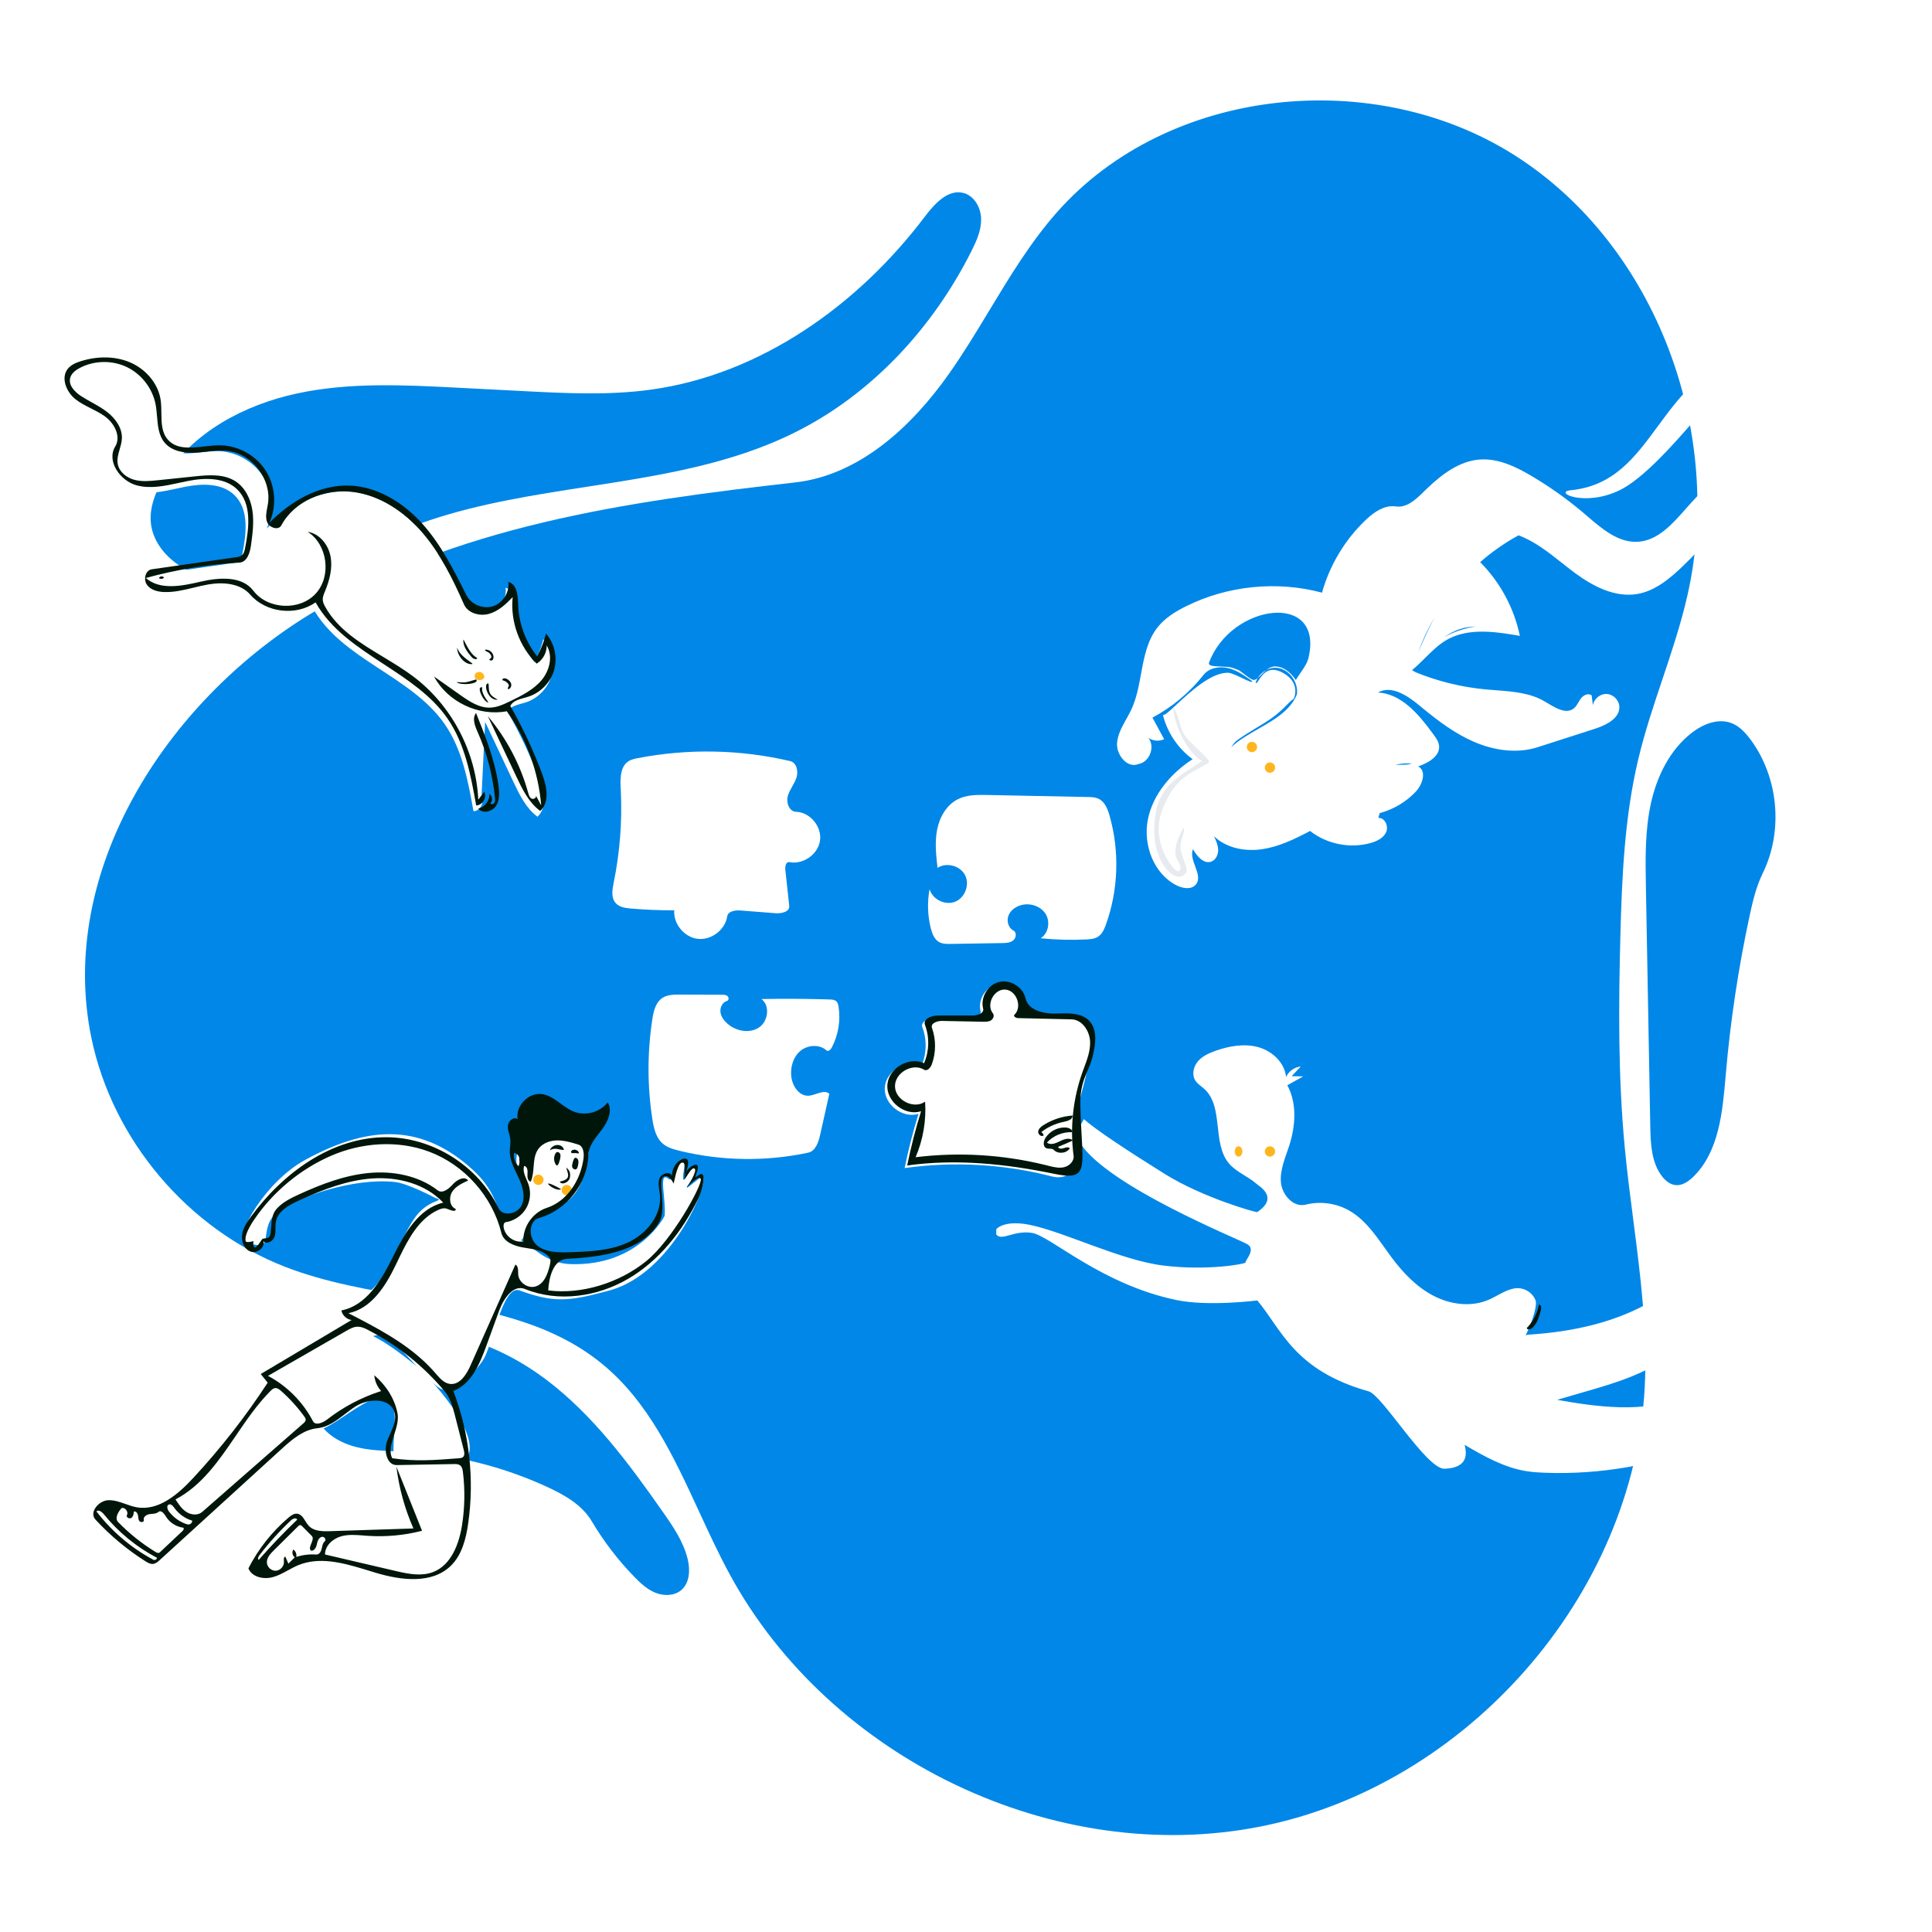 <svg width="100" height="100" viewBox="0 0 100 100" fill="none" xmlns="http://www.w3.org/2000/svg">
<rect width="100" height="100" fill="white"/>
<path d="M85.132 71.772C84.576 82.608 75.894 92.427 65.253 94.539C54.611 96.651 42.964 91.033 37.779 81.503C37.206 80.451 36.697 79.348 36.187 78.245C34.872 75.398 33.557 72.551 31.165 70.593C28.435 68.356 24.924 67.758 21.377 67.154C19.125 66.77 16.858 66.384 14.768 65.575C9.73 63.623 5.819 59 4.728 53.709C2.961 45.134 8.558 36.379 16.022 31.803C23.486 27.227 32.455 25.953 41.155 24.971C44.483 24.595 47.186 22.087 49.117 19.351C49.864 18.291 50.537 17.178 51.209 16.066C52.273 14.305 53.335 12.546 54.692 11.005C60.437 4.484 71.136 3.383 78.453 8.073C85.771 12.762 89.274 22.405 87.328 30.876C86.992 32.335 86.517 33.755 86.041 35.176L86.041 35.176C85.585 36.536 85.13 37.896 84.798 39.29C84.088 42.27 83.952 45.353 83.871 48.414C83.775 52.065 83.752 55.725 84.094 59.361C84.213 60.626 84.376 61.889 84.539 63.151C84.909 66.021 85.279 68.89 85.132 71.772Z" fill="#0087E8"/>
<path d="M41.143 22.383C45.122 20.403 48.289 16.966 50.283 12.994C50.545 12.473 50.792 11.92 50.783 11.337C50.774 10.755 50.435 10.137 49.871 9.989C49.064 9.777 48.369 10.552 47.865 11.218C44.405 15.794 39.369 19.386 33.686 20.169C31.504 20.47 29.288 20.357 27.088 20.243L23.651 20.066C20.883 19.923 18.076 19.783 15.367 20.367C12.657 20.951 10.01 22.356 8.522 24.694C8.048 25.439 7.693 26.316 7.824 27.188C7.959 28.082 8.594 28.841 9.36 29.322C10.125 29.803 11.014 30.044 11.896 30.245C12.541 30.392 13.2 30.523 13.861 30.477C14.94 30.401 15.92 29.864 16.873 29.341C16.936 29.307 17 29.272 17.063 29.237C18.729 28.328 20.456 27.521 22.256 26.922C24.882 26.047 27.643 25.619 30.397 25.192C34.107 24.617 37.805 24.044 41.143 22.383Z" fill="#0087E8"/>
<path d="M20.45 75.118L20.453 75.119C20.615 75.125 20.777 75.132 20.939 75.14C23.495 75.273 26.026 75.9 28.349 76.976C29.235 77.386 30.132 77.9 30.629 78.74C31.245 79.779 31.984 80.745 32.826 81.611C33.152 81.947 33.506 82.276 33.942 82.447C34.378 82.619 34.916 82.603 35.27 82.296C35.7 81.923 35.728 81.26 35.596 80.706C35.378 79.799 34.837 79.008 34.301 78.245C32.543 75.738 30.692 73.233 28.246 71.392C25.799 69.552 22.642 68.438 19.648 69.074C18.614 69.293 17.589 69.741 16.903 70.545C16.218 71.35 15.947 72.561 16.441 73.495C16.832 74.237 17.626 74.693 18.439 74.898C19.095 75.064 19.773 75.091 20.45 75.118H20.45Z" fill="#0087E8"/>
<path d="M89.611 37.424C88.928 37.166 88.154 37.477 87.575 37.923C86.433 38.804 85.757 40.182 85.449 41.592C85.141 43.002 85.166 44.46 85.192 45.902L85.418 58.297C85.435 59.203 85.475 60.179 86.032 60.893C86.206 61.116 86.445 61.313 86.727 61.341C87.069 61.376 87.385 61.16 87.632 60.922C88.981 59.615 89.158 57.556 89.32 55.68L89.326 55.612C89.563 52.858 89.974 50.119 90.556 47.417C90.719 46.657 90.899 45.892 91.241 45.194C92.313 43.005 92.057 40.227 90.602 38.272C90.339 37.919 90.024 37.58 89.611 37.424Z" fill="#0087E8"/>
<path d="M65.127 54.2C65.849 54.399 66.495 55 66.566 55.744C66.702 55.448 67.003 55.234 67.328 55.202L66.856 55.702L67.453 55.714L66.632 56.173C67.141 57.114 67.058 58.274 66.732 59.293C66.532 59.916 66.244 60.541 66.3 61.193C66.356 61.835 66.925 62.49 67.548 62.359L67.579 62.352C68.328 62.163 69.147 62.272 69.82 62.651C70.787 63.196 71.373 64.207 72.037 65.095C72.623 65.879 73.317 66.609 74.185 67.063C75.052 67.517 76.116 67.667 77.02 67.29C77.468 67.103 77.87 66.793 78.345 66.695C78.821 66.596 79.308 66.86 79.483 67.311C79.561 67.511 79.394 68.25 78.971 69.113C79.04 69.093 79.112 69.08 79.187 69.076C81.413 68.931 83.659 68.447 85.574 67.305C86.183 66.941 86.752 66.516 87.316 66.087L87.645 65.836L87.845 65.682C89.084 64.723 90.307 63.653 90.816 62.193L90.843 62.114L90.899 61.942C91.008 61.615 91.146 61.278 91.462 61.176C91.898 61.036 92.295 61.458 92.561 61.832L94.472 64.527C94.521 64.596 94.572 64.668 94.59 64.751C94.673 65.117 94.126 65.302 93.774 65.172C93.134 64.936 92.619 64.231 91.947 64.352C91.475 64.437 91.193 64.894 90.959 65.325L90.9 65.435C89.486 68.084 87.105 70.202 84.311 71.301C83.59 71.584 82.846 71.8 82.103 72.017L80.601 72.454L80.866 72.501C83.106 72.894 85.496 73.134 87.53 72.141C88.885 71.48 89.928 70.343 90.912 69.193L91.269 68.773L91.417 68.598C92.02 67.873 92.595 67.097 92.771 66.179C92.839 65.826 93.284 65.658 93.63 65.754C93.976 65.849 94.24 66.123 94.485 66.385L96.343 68.375C96.49 68.531 96.644 68.704 96.665 68.918C96.686 69.131 96.495 69.372 96.289 69.313L94.274 68.727C94.085 68.672 93.876 68.619 93.698 68.703C93.561 68.767 93.473 68.9 93.395 69.03L91.229 72.688C90.619 73.719 89.488 74.316 88.377 74.763C85.714 75.834 82.823 76.337 79.954 76.229C79.642 76.218 79.33 76.199 79.022 76.15C77.865 75.968 76.82 75.379 75.807 74.784C75.985 75.433 75.827 75.981 74.773 76.022C73.839 76.059 71.553 72.215 70.841 72.016C66.96 70.927 66.323 68.779 65.076 67.311C65.076 67.311 62.556 67.637 60.892 67.29C56.992 66.477 54.371 63.976 53.426 63.817C52.481 63.657 51.858 64.263 51.566 63.896L51.566 63.629C51.611 63.556 52.063 63.134 53.351 63.408C55.15 63.791 58.025 65.236 60.221 65.505C62.526 65.789 64.478 65.414 64.468 65.351C64.446 65.222 65.025 64.677 64.562 64.402C64.099 64.126 57.379 61.429 55.918 59.181L55.901 59.153C55.649 58.736 55.459 57.7 55.964 58.175L56.105 57.924C56.65 58.437 58.436 59.61 60.292 60.766C62.254 61.989 65.025 62.772 65.076 62.737C66.205 61.974 65.203 61.421 65.016 61.258C64.579 60.878 63.998 60.671 63.621 60.231C62.717 59.176 63.363 57.287 62.329 56.358C62.173 56.217 61.983 56.107 61.87 55.929C61.676 55.626 61.771 55.203 62.006 54.93C62.242 54.657 62.585 54.505 62.925 54.386C63.632 54.139 64.406 54.002 65.127 54.2Z" fill="white"/>
<circle cx="65.733" cy="59.599" r="0.267" fill="#FFB61D"/>
<ellipse cx="64.108" cy="59.599" rx="0.198" ry="0.267" fill="#FFB61D"/>
<path d="M54.444 60.892C51.965 60.251 49.359 60.103 46.823 60.459C47.015 59.511 47.255 58.573 47.542 57.65C46.717 57.916 45.743 57.16 45.796 56.294C45.85 55.429 46.909 54.798 47.695 55.164C47.965 54.541 47.983 53.812 47.742 53.177C47.627 52.872 48.087 52.697 48.412 52.697L50.213 52.696C50.464 52.696 50.815 52.579 50.753 52.335C50.605 51.757 51.002 51.097 51.582 50.957C52.152 50.82 52.793 51.21 52.94 51.775L52.948 51.807C53.084 52.414 53.853 52.607 54.476 52.595L54.785 52.587C55.324 52.576 55.884 52.594 56.244 52.97C56.675 53.42 56.579 54.137 56.437 54.748L56.427 54.789C56.226 55.637 56.012 56.482 55.784 57.324C56.226 60.883 55.131 61.069 54.444 60.892Z" fill="white"/>
<path d="M33.765 57.919C33.502 56.209 33.502 54.458 33.766 52.747L33.779 52.664C33.845 52.276 33.959 51.867 34.284 51.653C34.527 51.493 34.833 51.481 35.126 51.48L37.365 51.487C37.467 51.487 37.579 51.491 37.655 51.558C37.732 51.625 37.73 51.779 37.632 51.807C37.397 51.872 37.262 52.142 37.291 52.384C37.319 52.626 37.477 52.835 37.661 52.993C38.101 53.372 38.785 53.506 39.273 53.191C39.76 52.875 39.874 52.063 39.413 51.711C40.459 51.69 41.505 51.693 42.551 51.721L42.943 51.732C43.07 51.736 43.21 51.746 43.299 51.837C43.365 51.905 43.387 52.005 43.402 52.099C43.518 52.822 43.391 53.583 43.047 54.231C42.992 54.334 42.865 54.447 42.779 54.369C42.411 54.035 41.794 54.081 41.417 54.405C41.041 54.729 40.896 55.267 40.962 55.758C41.026 56.232 41.371 56.738 41.849 56.714C42.224 56.695 42.642 56.366 42.926 56.613L42.448 58.751C42.363 59.13 42.21 59.581 41.83 59.662C39.633 60.132 37.33 60.096 35.149 59.559L35.043 59.532C34.779 59.463 34.515 59.373 34.308 59.197C33.949 58.889 33.837 58.387 33.765 57.919Z" fill="white"/>
<path d="M50.998 41.146L56.306 41.253V41.253L56.393 41.255C56.552 41.26 56.713 41.274 56.856 41.341C57.181 41.492 57.33 41.866 57.428 42.21C57.955 44.047 57.89 46.049 57.245 47.849L57.218 47.922C57.134 48.144 57.024 48.364 56.826 48.489C56.663 48.592 56.464 48.613 56.271 48.623L56.23 48.625C55.44 48.663 54.648 48.643 53.862 48.565C54.271 48.313 54.375 47.699 54.115 47.295C53.855 46.89 53.305 46.721 52.843 46.852C52.56 46.933 52.298 47.125 52.196 47.4C52.094 47.675 52.192 48.028 52.453 48.162C52.633 48.255 52.602 48.547 52.444 48.674C52.287 48.802 52.067 48.811 51.864 48.814L49.201 48.857C49.001 48.861 48.791 48.861 48.615 48.765C48.366 48.629 48.251 48.337 48.181 48.061C48.011 47.398 47.989 46.697 48.114 46.024C48.266 46.555 48.921 46.878 49.435 46.674C49.949 46.471 50.205 45.786 49.95 45.295C49.696 44.804 48.989 44.618 48.526 44.921L48.507 44.749C48.441 44.148 48.389 43.538 48.505 42.946C48.631 42.297 48.992 41.66 49.583 41.365C50.015 41.15 50.513 41.138 50.998 41.146V41.146Z" fill="white"/>
<path d="M34.899 47.118C34.151 47.121 33.404 47.09 32.659 47.026L32.587 47.02C32.32 46.993 32.04 46.94 31.866 46.741C31.63 46.474 31.687 46.07 31.758 45.717L31.765 45.682C32.082 44.132 32.206 42.544 32.135 40.964L32.121 40.692C32.102 40.202 32.133 39.647 32.54 39.395C32.664 39.318 32.807 39.283 32.95 39.254L32.998 39.244C35.603 38.737 38.315 38.788 40.899 39.394C41.239 39.474 41.334 39.935 41.221 40.266C41.108 40.596 40.866 40.874 40.775 41.212C40.685 41.549 40.851 42.006 41.2 42.017C41.927 42.04 42.543 42.778 42.445 43.499C42.348 44.22 41.569 44.766 40.856 44.623C40.688 44.59 40.629 44.837 40.648 45.007L40.851 46.888V46.888C40.884 47.195 40.449 47.292 40.141 47.268L38.344 47.128V47.128C38.062 47.106 37.684 47.155 37.64 47.434C37.532 48.131 36.818 48.675 36.117 48.594C35.417 48.513 34.846 47.821 34.899 47.118Z" fill="white"/>
<path fill-rule="evenodd" clip-rule="evenodd" d="M30.064 58.698C30.263 58.746 30.548 58.832 30.532 59.021C30.213 62.82 28.84 62.121 27.616 63.21C27.292 63.498 27.099 64.178 26.96 64.194C27.475 64.432 28.223 65.387 29.51 65.43C33.096 65.552 34.401 62.935 34.401 62.935C34.485 62.097 34.06 60.586 34.591 61.009C34.957 61.301 34.885 59.878 35.386 60.02C35.536 60.062 35.273 61.008 35.386 61.065C35.448 61.096 35.539 60.838 35.7 60.633C35.833 60.462 36.039 60.335 36.082 60.373C36.111 60.398 36.083 60.643 35.963 60.849C35.794 61.14 35.511 61.42 35.551 61.467C35.594 61.518 36.34 60.824 36.385 60.885C36.687 61.287 34.776 65.918 31.553 66.792L31.298 66.861C29.419 67.36 28.63 67.428 26.889 66.792C26.063 66.49 25.55 69.307 25.091 70.244C24.801 70.836 23.394 72.286 22.751 71.848C21.904 71.269 21.212 70.192 20.491 69.647L20.444 69.613C19.953 69.26 18.841 68.725 17.108 68.008L17.186 67.972C17.548 67.808 18.479 67.406 19.194 66.792C20.209 65.92 20.759 64.047 21.468 63.036C22.167 62.039 23.105 62.186 22.539 62.009C22.539 62.009 21.104 61.249 20.444 61.18C18.242 60.947 15.37 61.988 14.451 62.659C13.191 63.58 14.443 64.934 12.702 64.27C12.121 64.049 13.677 61.182 15.823 60.02C18.806 58.404 21.626 57.96 24.454 60.532C25.605 61.578 25.719 62.51 26.027 63.221L25.964 63.046C29.375 62.822 24.264 59.406 28.531 58.552C28.979 58.462 29.45 58.555 29.899 58.659L30.064 58.698Z" fill="white"/>
<ellipse cx="27.867" cy="61.067" rx="0.267" ry="0.267" fill="#FFB61D"/>
<circle cx="29.333" cy="61.599" r="0.267" fill="#FFB61D"/>
<path fill-rule="evenodd" clip-rule="evenodd" d="M13.852 71.408C16.743 73.41 13.045 70.645 16.203 73.94C16.841 74.605 20.07 70.805 20.403 73.057C20.524 73.879 20.259 74.734 20.421 75.548C20.572 76.308 23.877 75.852 24.132 75.519C25.058 74.314 22.177 71.219 21.574 70.725C18.203 67.964 17.091 68.155 13.942 71.012L13.852 71.408Z" fill="white"/>
<path fill-rule="evenodd" clip-rule="evenodd" d="M89.045 21.38C89.612 21.448 90.139 21.511 90.139 20.85C90.139 20.693 88.231 19.312 87.665 19.844C86.938 20.528 86.361 21.312 85.802 22.072C84.627 23.667 83.533 25.153 81.302 25.375L81.275 25.377C80.41 25.482 82.022 26.25 83.831 25.375C85.075 24.773 86.731 22.869 87.517 21.965C87.723 21.729 87.869 21.561 87.933 21.502L87.949 21.488C88.217 21.281 88.641 21.332 89.045 21.38ZM91.737 23.169L93.624 24.667C93.992 24.959 93.561 25.588 93.093 25.619C92.821 25.636 92.56 25.552 92.298 25.468C92.109 25.407 91.918 25.346 91.722 25.323C90.614 25.192 89.768 26.236 89.081 27.116C88.452 27.919 87.764 28.676 87.024 29.378L86.924 29.472L86.819 29.568C86.224 30.11 85.556 30.6 84.77 30.741C83.613 30.949 82.464 30.357 81.519 29.658C81.289 29.488 81.062 29.308 80.836 29.13C80.134 28.575 79.431 28.019 78.599 27.708C77.877 28.102 77.203 28.577 76.586 29.119L76.614 29.098C77.648 30.135 78.372 31.479 78.668 32.914L78.47 32.879L78.34 32.857C77.117 32.652 75.807 32.53 74.774 33.185C74.41 33.415 74.085 33.737 73.764 34.056L73.764 34.056L73.764 34.056C73.54 34.278 73.319 34.497 73.086 34.684C73.145 34.718 73.206 34.755 73.267 34.793C74.411 35.261 75.623 35.56 76.853 35.679C77.041 35.697 77.231 35.712 77.421 35.726C78.303 35.793 79.197 35.861 79.95 36.304L80.215 36.462C80.639 36.713 81.111 36.952 81.467 36.661C81.569 36.577 81.636 36.463 81.703 36.348L81.703 36.348L81.703 36.347L81.703 36.347L81.703 36.347L81.703 36.347C81.744 36.277 81.785 36.207 81.834 36.144C81.964 35.975 82.222 35.857 82.383 35.995L82.449 36.509C82.496 36.178 82.815 35.91 83.149 35.919C83.483 35.928 83.786 36.214 83.815 36.547C83.868 37.151 83.183 37.512 82.602 37.705L79.59 38.675C78.514 39.022 77.321 38.842 76.284 38.393C75.318 37.974 74.466 37.337 73.651 36.667L73.471 36.518C72.856 36.007 72.025 35.451 71.327 35.842C72.539 35.916 73.424 36.961 74.147 37.949L74.216 38.044C74.333 38.206 74.454 38.375 74.483 38.573C74.564 39.125 73.936 39.491 73.406 39.667C73.853 39.906 73.632 40.6 73.286 40.97C72.782 41.508 72.124 41.896 71.412 42.087L71.348 42.312L71.343 42.328L71.342 42.333C71.342 42.334 71.342 42.335 71.342 42.335C71.677 42.312 71.884 42.763 71.748 43.07C71.611 43.377 71.274 43.54 70.95 43.632C69.884 43.933 68.68 43.695 67.809 43.011L67.64 43.1C66.904 43.481 66.142 43.835 65.324 43.955C64.443 44.084 63.473 43.903 62.836 43.281L62.878 43.372C62.968 43.572 63.049 43.779 63.052 43.996C63.055 44.247 62.925 44.519 62.688 44.599C62.295 44.732 61.952 44.312 61.748 43.952C61.637 44.229 61.752 44.542 61.864 44.846C61.991 45.193 62.115 45.529 61.893 45.788C61.662 46.059 61.224 45.989 60.906 45.83C59.714 45.233 59.155 43.728 59.413 42.421C59.671 41.114 60.611 40.019 61.73 39.295C60.97 38.738 60.414 37.909 60.188 36.994C60.248 37.072 60.518 36.822 60.9 36.466C61.601 35.815 62.68 34.812 63.552 34.821C63.719 34.823 63.989 34.952 64.253 35.079C64.445 35.17 64.633 35.261 64.778 35.3C64.79 35.285 64.804 35.271 64.821 35.259L64.656 35.14C64.324 34.904 63.977 34.682 63.584 34.585C63.126 34.471 62.583 34.565 62.291 34.936C61.576 35.844 60.671 36.601 59.651 37.144L60.256 38.261C60.006 38.38 59.695 38.358 59.463 38.207L59.434 38.188L59.452 38.21C59.801 38.664 59.495 39.456 58.925 39.546C58.346 39.789 57.763 39.064 57.82 38.439C57.86 38.001 58.077 37.613 58.294 37.225C58.387 37.059 58.48 36.893 58.559 36.722C58.826 36.148 58.944 35.509 59.061 34.875C59.221 34.006 59.38 33.144 59.921 32.464C60.3 31.988 60.831 31.657 61.376 31.386C63.537 30.309 66.095 30.051 68.427 30.676C68.825 29.252 69.612 27.94 70.682 26.919L70.746 26.86C71.155 26.483 71.663 26.146 72.206 26.208L72.249 26.213C72.788 26.296 73.256 25.88 73.648 25.495L73.768 25.377L73.863 25.285C74.64 24.543 75.542 23.858 76.604 23.784C77.549 23.719 78.453 24.152 79.268 24.634C80.19 25.178 81.068 25.799 81.888 26.488L82.032 26.61L82.148 26.71C82.922 27.375 83.769 28.102 84.776 28.042C85.809 27.98 86.564 27.122 87.259 26.332C87.315 26.269 87.371 26.205 87.427 26.142C88.284 25.177 89.261 24.327 90.249 23.495L90.673 23.139C90.801 23.031 90.939 22.919 91.105 22.898C91.339 22.867 91.552 23.022 91.737 23.169ZM73.071 39.533C72.861 39.491 72.574 39.509 72.212 39.588C72.451 39.589 72.652 39.584 72.815 39.575C72.894 39.565 72.973 39.553 73.05 39.537L73.071 39.533ZM65.297 34.91C65.373 34.832 65.454 34.749 65.544 34.678C65.71 34.59 65.898 34.546 66.087 34.564C66.727 34.624 67.211 35.305 67.127 35.941C66.79 36.778 65.954 37.255 65.128 37.728C64.619 38.019 64.113 38.307 63.73 38.677C63.826 38.518 63.931 38.392 64.038 38.314C64.372 38.071 64.72 37.861 65.049 37.662C65.325 37.496 65.588 37.337 65.814 37.176C66.172 36.922 66.412 36.68 66.597 36.492C66.74 36.349 66.85 36.238 66.957 36.177C66.966 36.172 67.369 35.355 66.395 34.821C65.659 34.418 65.332 34.928 65.155 35.202C65.098 35.291 65.057 35.355 65.023 35.355C65.014 35.355 65.002 35.354 64.987 35.351C65.011 35.264 65.048 35.18 65.095 35.101C65.161 35.049 65.227 34.982 65.297 34.91L65.297 34.91L65.297 34.91ZM65.505 34.7C65.337 34.797 65.194 34.938 65.095 35.101L65.071 35.12C65.023 35.155 64.974 35.181 64.924 35.193C64.822 35.217 64.581 35.032 64.377 34.875C64.255 34.781 64.146 34.698 64.088 34.675C63.706 34.525 63.661 34.523 63.397 34.511L63.396 34.511H63.396C63.352 34.508 63.301 34.506 63.241 34.502L63.131 34.496C63.107 34.494 63.08 34.493 63.052 34.492C62.833 34.483 62.517 34.469 62.58 34.299C63.708 31.245 68.529 30.581 67.732 34.032C67.666 34.318 67.493 34.568 67.32 34.818C67.233 34.943 67.147 35.067 67.073 35.197C66.762 34.754 66.422 34.521 66.055 34.497C65.85 34.483 65.686 34.566 65.544 34.678L65.505 34.7ZM74.249 31.96L74.25 31.959C73.985 32.463 73.7 33.07 73.395 33.779C73.624 33.149 73.911 32.54 74.249 31.96ZM76.398 32.425L76.361 32.427C76.067 32.439 75.803 32.483 75.57 32.559C75.311 32.643 75.035 32.783 74.742 32.98C75.254 32.697 75.819 32.507 76.398 32.425Z" fill="white"/>
<path fill-rule="evenodd" clip-rule="evenodd" d="M61.357 45.217C61.126 45.487 60.791 45.4 60.484 45.101C59.842 44.474 59.584 43.266 59.842 41.959C60.1 40.651 61.105 40.113 62.225 39.39C61.723 39.183 60.812 37.871 60.721 36.596C61.031 36.996 61.047 37.713 61.357 38.112C61.651 38.491 62.238 38.953 62.532 39.332C62.569 39.38 62.602 39.462 62.548 39.492C61.475 40.102 60.779 40.303 60.147 41.959C59.514 43.614 60.799 45.146 60.969 45.101C61.18 45.045 61.105 44.766 60.984 44.585C60.644 44.075 60.968 43.394 61.246 42.847C61.394 43.013 61.037 43.491 61.112 43.987C61.186 44.472 61.562 44.976 61.357 45.217Z" fill="#E7EAEE"/>
<circle cx="65.733" cy="39.731" r="0.267" fill="#FFB61D"/>
<circle cx="64.8" cy="38.665" r="0.267" fill="#FFB61D"/>
<path d="M24.921 41.285C25.076 41.572 24.833 41.984 24.507 41.989C24.227 40.417 23.926 38.791 23.016 37.48C21.275 34.969 17.686 34.144 16.195 31.476C15.179 32.199 13.627 32.015 12.809 31.075C12.3 30.49 11.413 30.418 10.649 30.549C9.885 30.679 9.139 30.967 8.364 30.943C8.028 30.932 7.662 30.842 7.466 30.568C7.271 30.295 7.384 29.813 7.717 29.766C9.167 29.558 10.617 29.35 12.068 29.143C12.181 29.127 12.302 29.107 12.389 29.031C12.486 28.945 12.517 28.808 12.543 28.68C12.753 27.624 12.904 26.364 12.126 25.619C11.481 25.001 10.463 25.023 9.587 25.195C8.711 25.367 7.808 25.651 6.945 25.423C6.081 25.196 5.359 24.17 5.825 23.408C6.136 22.898 5.785 22.217 5.304 21.861C4.823 21.506 4.225 21.331 3.758 20.956C3.292 20.581 2.997 19.859 3.368 19.39C3.531 19.184 3.787 19.075 4.038 18.996C4.868 18.734 5.793 18.714 6.594 19.057C7.394 19.399 8.044 20.134 8.174 20.994C8.28 21.695 8.078 22.511 8.542 23.048C9.148 23.75 10.268 23.356 11.195 23.348C12.143 23.339 13.081 23.842 13.599 24.636C14.116 25.431 14.197 26.492 13.806 27.356C14.907 26.235 16.391 25.375 17.961 25.434C19.412 25.488 20.744 26.322 21.714 27.402C22.684 28.481 23.346 29.796 23.995 31.094C24.237 31.578 24.85 31.84 25.366 31.681C25.883 31.521 26.242 30.959 26.169 30.424C26.619 30.522 26.666 31.13 26.68 31.591C26.709 32.559 27.06 33.514 27.663 34.272C27.865 33.899 28.019 33.501 28.121 33.089C28.561 33.596 28.726 34.329 28.544 34.975C28.361 35.621 27.838 36.16 27.198 36.362C26.857 36.47 26.441 36.521 26.272 36.836C26.911 37.955 27.46 39.124 27.913 40.33C28.156 40.977 28.332 41.809 27.82 42.273C27.229 41.837 26.893 41.144 26.579 40.48C26.09 39.443 25.6 38.406 25.111 37.369" fill="white"/>
<path fill-rule="evenodd" clip-rule="evenodd" d="M26.536 30.906C26.407 32.161 26.877 33.465 27.777 34.35C28.098 34.156 28.303 33.785 28.297 33.41C28.634 33.964 28.445 34.717 28.025 35.212C27.606 35.707 27.004 36.004 26.42 36.288C26.086 36.45 25.738 36.616 25.366 36.627C24.799 36.644 24.291 36.303 23.827 35.976L22.467 35.017C23.17 36.328 24.77 37.092 26.232 36.814C27.248 38.24 27.871 39.945 28.013 41.69L27.74 41.185C27.737 41.179 27.734 41.173 27.73 41.167L27.74 41.185C27.779 41.282 27.625 41.389 27.522 41.339C27.412 41.286 27.37 41.154 27.338 41.036C26.938 39.584 26.22 38.221 25.251 37.069L26.719 40.18C27.033 40.845 27.369 41.538 27.96 41.974C28.472 41.51 28.296 40.678 28.053 40.031C27.6 38.825 27.051 37.656 26.412 36.537C26.549 36.281 26.85 36.199 27.14 36.12C27.207 36.102 27.274 36.083 27.338 36.063C27.978 35.861 28.501 35.322 28.683 34.676C28.866 34.03 28.701 33.297 28.261 32.79C28.159 33.201 28.005 33.6 27.803 33.972C27.2 33.215 26.849 32.26 26.82 31.292C26.806 30.831 26.759 30.222 26.309 30.124C26.382 30.66 26.023 31.222 25.506 31.382C24.99 31.541 24.377 31.279 24.135 30.795C23.486 29.497 22.824 28.182 21.854 27.102C20.884 26.023 19.552 25.189 18.101 25.134C16.531 25.076 15.047 25.936 13.946 27.056C14.337 26.192 14.256 25.132 13.739 24.337C13.221 23.543 12.284 23.04 11.335 23.048C11.095 23.05 10.841 23.079 10.587 23.107C9.861 23.187 9.131 23.268 8.682 22.749C8.365 22.382 8.359 21.884 8.353 21.382V21.382C8.35 21.15 8.347 20.917 8.314 20.695C8.184 19.834 7.534 19.1 6.734 18.757C5.933 18.415 5.008 18.435 4.178 18.697C3.927 18.776 3.671 18.884 3.508 19.09C3.137 19.559 3.432 20.282 3.898 20.657C4.144 20.854 4.426 20.996 4.708 21.138L4.708 21.138C4.962 21.266 5.216 21.394 5.444 21.562C5.925 21.918 6.276 22.598 5.965 23.109C5.499 23.871 6.221 24.896 7.085 25.124C7.798 25.312 8.539 25.151 9.269 24.992C9.422 24.959 9.575 24.925 9.727 24.896C10.603 24.723 11.621 24.702 12.266 25.32C13.044 26.065 12.893 27.325 12.683 28.381C12.657 28.509 12.627 28.646 12.529 28.732C12.442 28.808 12.321 28.827 12.207 28.844L7.857 29.466C7.524 29.514 7.411 29.995 7.606 30.269C7.802 30.543 8.168 30.633 8.504 30.644C9.018 30.66 9.52 30.538 10.022 30.417C10.277 30.355 10.532 30.293 10.789 30.249C11.553 30.119 12.44 30.191 12.949 30.775C13.767 31.715 15.319 31.9 16.334 31.177C17.119 32.581 18.485 33.474 19.856 34.372C21.091 35.18 22.331 35.991 23.156 37.181C24.066 38.492 24.367 40.118 24.647 41.689C24.973 41.685 25.216 41.273 25.061 40.986L24.755 41.39C24.642 38.913 23.377 36.513 21.398 35.02C20.908 34.65 20.37 34.326 19.834 34.002C18.655 33.291 17.483 32.584 16.83 31.403C16.771 31.297 16.717 31.184 16.707 31.063C16.695 30.91 16.756 30.762 16.815 30.619L16.824 30.599C17.059 30.029 17.223 29.402 17.108 28.796C16.992 28.19 16.536 27.617 15.925 27.526C16.959 28.186 17.17 29.826 16.339 30.728C15.508 31.63 13.856 31.551 13.113 30.575C12.519 29.793 11.329 29.888 10.371 30.11C9.414 30.332 8.286 30.564 7.547 29.917C9.129 29.482 10.758 29.214 12.396 29.119C12.786 29.097 12.94 28.61 12.992 28.222C13.073 27.627 13.154 27.022 13.065 26.427C12.977 25.833 12.694 25.24 12.19 24.913C11.584 24.521 10.802 24.581 10.084 24.657L8.176 24.856C7.765 24.899 7.343 24.941 6.944 24.832C6.546 24.722 6.171 24.425 6.095 24.019C6.046 23.763 6.12 23.51 6.194 23.255C6.247 23.072 6.301 22.887 6.309 22.7C6.334 22.165 5.989 21.676 5.569 21.344C5.312 21.14 5.026 20.98 4.739 20.82L4.739 20.82C4.558 20.718 4.377 20.617 4.203 20.505C3.875 20.293 3.539 19.951 3.63 19.572C3.688 19.329 3.908 19.161 4.128 19.045C4.873 18.652 5.804 18.635 6.564 18.999C7.323 19.363 7.892 20.1 8.053 20.927C8.092 21.131 8.11 21.344 8.128 21.557V21.557C8.169 22.049 8.211 22.538 8.518 22.908C8.885 23.349 9.519 23.46 10.093 23.433C10.289 23.424 10.486 23.402 10.682 23.38C11.059 23.337 11.435 23.295 11.809 23.342C13.068 23.501 14.059 24.811 13.87 26.065C13.86 26.134 13.847 26.204 13.833 26.274V26.274V26.274V26.274C13.785 26.525 13.737 26.777 13.822 27.012C13.932 27.313 14.41 27.474 14.562 27.192C15.242 25.928 16.8 25.291 18.226 25.458C19.651 25.625 20.926 26.483 21.862 27.571C22.798 28.659 23.434 29.968 24.015 31.28C24.219 31.742 24.828 31.91 25.314 31.772C25.801 31.635 26.187 31.271 26.536 30.906ZM23.982 33.108C23.996 33.106 24.028 33.169 24.076 33.264C24.195 33.497 24.413 33.922 24.699 34.052C24.687 34.173 24.497 34.108 24.418 34.016C24.194 33.754 23.956 33.452 23.982 33.108ZM24.659 35.177C24.807 35.394 23.92 35.502 23.625 35.312C23.677 35.303 23.746 35.308 23.822 35.314C23.911 35.321 24.012 35.328 24.107 35.312C24.246 35.289 24.381 35.246 24.482 35.214C24.581 35.183 24.648 35.161 24.659 35.177ZM24.446 34.371C24.093 34.431 23.659 33.961 23.659 33.519C23.761 33.846 24.122 34.105 24.322 34.248C24.424 34.321 24.484 34.364 24.446 34.371ZM25.711 36.219C25.241 36.219 25.027 35.427 25.241 35.376C25.291 35.353 25.294 35.424 25.297 35.529C25.301 35.639 25.306 35.786 25.37 35.901C25.442 36.029 25.592 36.115 25.68 36.164C25.747 36.202 25.777 36.219 25.711 36.219ZM26.234 35.14C26.338 35.197 26.432 35.285 26.459 35.4C26.485 35.515 26.421 35.654 26.306 35.678C26.27 35.624 26.289 35.591 26.31 35.555C26.34 35.503 26.373 35.447 26.234 35.319C26.176 35.265 26.108 35.242 26.061 35.226C26.024 35.213 26 35.205 26 35.19C26.006 35.094 26.151 35.094 26.234 35.14ZM25.354 34.107C25.331 34.123 25.315 34.134 25.329 34.147C25.371 34.187 25.421 34.205 25.471 34.177C25.509 34.155 25.529 34.111 25.538 34.068C25.588 33.827 25.334 33.579 25.095 33.635C25.116 33.691 25.157 33.709 25.206 33.73C25.263 33.755 25.332 33.785 25.395 33.885C25.481 34.019 25.402 34.074 25.354 34.107ZM25.274 36.371C24.997 36.291 24.724 35.637 24.871 35.587C24.963 35.556 24.962 35.561 24.957 35.613C24.952 35.66 24.943 35.747 24.997 35.881C25.064 36.048 25.159 36.183 25.219 36.269C25.26 36.328 25.285 36.364 25.274 36.371ZM25.383 41.587C25.433 41.653 25.547 41.624 25.591 41.554C25.635 41.485 25.63 41.396 25.622 41.314C25.507 40.126 25.199 38.958 24.713 37.869C24.575 37.559 24.43 37.172 24.641 36.906C25.131 38.129 25.624 39.368 25.803 40.673C25.851 41.029 25.869 41.419 25.67 41.719C25.471 42.019 24.977 42.134 24.756 41.85C25.095 41.779 25.355 41.435 25.33 41.09C25.487 41.196 25.514 41.45 25.383 41.587ZM29.34 65.159C31.115 65.062 33.173 64.805 34.104 63.29C34.346 62.897 34.294 62.28 34.252 61.771C34.218 61.362 34.19 61.023 34.324 60.927C34.625 60.712 34.866 61.266 34.866 61.266C34.871 61.246 34.877 61.222 34.882 61.197C34.887 61.177 34.892 61.156 34.897 61.133C34.981 60.756 35.136 60.06 35.379 60.191C35.48 60.245 35.445 60.583 35.421 60.815C35.416 60.87 35.411 60.918 35.408 60.956C35.403 60.992 35.402 61.022 35.406 61.043C35.41 61.042 35.413 61.04 35.417 61.037C35.419 61.037 35.422 61.035 35.426 61.03C35.466 60.997 35.52 60.915 35.58 60.823C35.704 60.634 35.854 60.405 35.955 60.489C36.113 60.621 35.551 61.465 35.551 61.465C35.551 61.465 36.219 60.731 36.275 61.043C36.332 61.356 34.81 64.179 33.436 65.286C32.062 66.393 30.126 67.013 28.376 66.791C28.415 66.097 28.645 65.197 29.34 65.159ZM35.521 60.656C35.579 60.553 35.658 60.455 35.757 60.393C36.286 60.058 36.108 60.577 36.026 60.817C36.005 60.878 35.99 60.921 35.995 60.927C36.002 60.938 36.035 60.914 36.079 60.881C36.161 60.822 36.281 60.734 36.348 60.787C36.528 60.873 36.326 61.651 36.168 61.984L36.146 62.029C35.337 63.706 34.136 65.236 32.532 66.18C30.928 67.125 28.893 67.423 27.17 66.718C26.567 66.472 26.061 67.222 25.838 67.834L25.171 69.666C24.83 70.601 24.392 71.639 23.463 71.998C24.296 74.169 24.564 76.554 24.233 78.856C24.119 79.653 23.908 80.488 23.33 81.049C22.35 82 20.755 81.799 19.447 81.406L18.786 81.204C17.671 80.869 16.512 80.58 15.456 81.006C15.267 81.083 15.087 81.181 14.908 81.279C14.654 81.417 14.401 81.555 14.124 81.631C13.65 81.762 13.041 81.635 12.857 81.179C13.367 80.18 14.076 79.283 14.929 78.555C15.06 78.444 15.214 78.33 15.385 78.35C15.582 78.373 15.691 78.547 15.803 78.726C15.857 78.813 15.912 78.9 15.977 78.972C16.233 79.249 16.655 79.266 17.035 79.255L21.399 79.113C20.951 78.097 20.652 77.014 20.517 75.911L21.845 79.233C20.924 79.47 19.966 79.558 19.018 79.493L18.882 79.483L18.811 79.477C18.425 79.447 18.036 79.415 17.665 79.517C17.227 79.638 16.817 80.007 16.823 80.46L20.569 81.335C21.185 81.476 21.837 81.594 22.422 81.367C23.35 81.006 23.761 79.925 23.915 78.941C24.058 78.034 24.073 77.107 23.961 76.195L23.954 76.144C23.937 76.032 23.907 75.918 23.82 75.85C23.737 75.784 23.624 75.778 23.517 75.779L20.54 75.832C20.009 75.841 19.855 75.076 20.042 74.578C20.085 74.464 20.137 74.349 20.189 74.233L20.189 74.233C20.363 73.845 20.54 73.451 20.405 73.064C20.151 72.336 19.068 72.378 18.416 72.789C18.223 72.911 18.038 73.053 17.853 73.195C17.428 73.52 17.005 73.845 16.491 73.917L16.432 73.924C15.737 73.993 15.163 74.465 14.642 74.937L8.273 80.744C8.172 80.836 8.062 80.933 7.926 80.948C7.792 80.963 7.665 80.896 7.549 80.824L7.525 80.809C6.575 80.207 5.705 79.48 4.942 78.654C4.597 78.281 5.107 77.664 5.614 77.65C5.916 77.641 6.201 77.742 6.489 77.844L6.489 77.844L6.489 77.844C6.685 77.913 6.881 77.983 7.084 78.018C8.207 78.213 9.214 77.348 9.989 76.513C11.416 74.978 12.711 73.321 13.856 71.566L13.495 71.119L18.198 68.323C17.942 68.29 17.718 68.081 17.67 67.828C18.952 67.579 19.718 66.297 20.303 65.123L20.384 64.961C20.963 63.801 21.69 62.545 22.942 62.248C22.024 61.274 20.6 60.903 19.265 60.997C17.968 61.088 16.732 61.568 15.545 62.104L15.444 62.151C14.94 62.38 14.38 62.694 14.278 63.238C14.257 63.349 14.258 63.463 14.258 63.577C14.259 63.723 14.259 63.868 14.215 64.006C14.136 64.251 13.793 64.436 13.626 64.241C13.733 64.574 13.305 64.899 12.974 64.783C12.644 64.667 12.483 64.268 12.528 63.921C12.573 63.573 12.775 63.269 12.981 62.986C14.636 60.717 17.162 58.867 19.97 58.862C22.395 58.859 24.762 60.349 25.805 62.538C26.018 62.985 26.77 62.846 26.991 62.403C27.212 61.961 27.058 61.426 26.851 60.977L26.802 60.873L26.774 60.815L26.747 60.758C26.565 60.38 26.381 59.996 26.386 59.581C26.387 59.501 26.395 59.421 26.403 59.342L26.403 59.341C26.415 59.223 26.427 59.105 26.416 58.987C26.406 58.886 26.379 58.786 26.352 58.687C26.314 58.545 26.276 58.404 26.288 58.26C26.309 58.014 26.602 57.773 26.792 57.932C26.672 57.235 27.366 56.527 28.065 56.632C28.422 56.686 28.717 56.901 29.014 57.118C29.235 57.281 29.458 57.444 29.71 57.541C30.314 57.775 31.059 57.569 31.457 57.059C31.714 57.497 31.462 58.056 31.157 58.462L31.096 58.54C31.072 58.572 31.048 58.603 31.023 58.635C30.75 58.985 30.467 59.348 30.454 59.784C30.41 61.259 29.326 62.644 27.905 63.041C27.345 63.197 27.344 64.082 27.79 64.455C28.223 64.817 28.837 64.83 29.404 64.815L29.636 64.808C30.629 64.778 31.645 64.718 32.539 64.293C33.488 63.843 34.271 62.867 34.157 61.823C34.15 61.758 34.139 61.691 34.129 61.625L34.129 61.625L34.129 61.625C34.094 61.407 34.06 61.187 34.141 60.986C34.248 60.724 34.687 60.61 34.793 60.873C34.727 60.543 35.099 59.924 35.48 59.973C35.704 60.002 35.612 60.367 35.521 60.656ZM35.521 60.656C35.509 60.692 35.497 60.728 35.486 60.761C35.438 60.911 35.403 61.019 35.439 61.011C35.434 61.019 35.43 61.026 35.426 61.03C35.423 61.033 35.42 61.035 35.417 61.037C35.406 61.039 35.405 61.008 35.408 60.956C35.421 60.874 35.459 60.762 35.521 60.656ZM24.355 70.674C24.146 71.142 23.801 71.694 23.292 71.632C23.019 71.598 22.814 71.392 22.628 71.181L22.529 71.066C21.453 69.817 19.991 68.987 18.522 68.222L18.032 67.97C19.229 67.734 19.968 66.551 20.495 65.451L20.663 65.1C21.145 64.101 21.693 63.073 22.688 62.623C22.825 62.561 22.983 62.511 23.124 62.563C23.135 62.567 23.146 62.571 23.157 62.575C23.169 62.58 23.181 62.584 23.193 62.589C23.368 62.656 23.593 62.743 23.59 62.577C23.271 62.448 23.218 61.983 23.402 61.692C23.57 61.427 23.861 61.274 24.149 61.142L24.232 61.105C24.048 60.851 23.649 61.065 23.441 61.298L23.424 61.317C23.215 61.547 22.895 61.797 22.654 61.611C21.657 60.842 20.33 60.594 19.077 60.715C17.823 60.836 16.628 61.294 15.483 61.818C15.063 62.01 14.637 62.219 14.326 62.56C14.085 62.823 14.06 63.174 14.035 63.526C14.028 63.63 14.02 63.733 14.008 63.834C13.977 64.079 13.842 64.088 13.723 64.097C13.659 64.101 13.601 64.105 13.565 64.145C13.562 64.148 13.552 64.163 13.538 64.184C13.467 64.294 13.274 64.59 13.187 64.56C13.059 64.517 13.124 64.241 13.124 64.241C13.124 64.241 12.745 64.349 12.716 64.241C12.617 63.861 13.187 63.084 13.187 63.084C14.145 61.675 15.565 60.506 17.126 59.827C18.716 59.135 20.572 59.001 22.197 59.605C24.03 60.286 25.481 61.914 25.949 63.812C26.066 64.285 26.616 64.494 27.097 64.573L27.129 64.578C27.164 64.584 27.199 64.589 27.235 64.595C27.678 64.664 28.151 64.738 28.433 65.077C28.517 65.177 28.494 65.325 28.465 65.452L28.457 65.488C28.351 65.941 28.167 66.448 27.727 66.585C27.328 66.71 26.854 66.388 26.823 65.97C26.821 65.933 26.82 65.894 26.819 65.855C26.816 65.692 26.812 65.521 26.676 65.454L24.355 70.674ZM20.574 73.149C20.424 72.381 19.97 71.69 19.374 71.183C19.397 71.485 19.525 71.778 19.73 72C18.72 72.322 17.767 72.823 16.93 73.474C16.706 73.648 16.326 73.807 16.195 73.555C15.679 72.565 14.857 71.737 13.871 71.214L17.924 68.885C18.108 68.78 18.301 68.671 18.513 68.669C18.676 68.668 18.832 68.73 18.98 68.803L19.053 68.841C20.57 69.622 21.928 70.71 23.02 72.02C23.291 72.345 23.417 72.76 23.524 73.171L24.006 75.055C24.038 75.18 24.061 75.334 23.963 75.418C23.909 75.465 23.831 75.473 23.759 75.479L23.674 75.485C22.474 75.578 21.506 75.652 20.303 75.479C20.124 75.135 20.26 74.709 20.4 74.268C20.52 73.891 20.643 73.504 20.574 73.149ZM14.544 71.991C14.994 72.387 15.399 72.834 15.751 73.319C15.788 73.371 15.827 73.429 15.823 73.493C15.818 73.568 15.758 73.625 15.701 73.674L10.463 78.259C10.244 78.45 9.896 78.417 9.651 78.261C9.437 78.124 9.284 77.915 9.144 77.701L9.084 77.609C10.449 76.892 11.325 75.606 12.209 74.31C12.763 73.496 13.32 72.679 14.003 71.993C14.07 71.927 14.145 71.858 14.238 71.847C14.354 71.835 14.457 71.914 14.544 71.991ZM29.799 59.202L29.933 59.243C30.194 59.324 30.237 59.673 30.204 59.944C30.066 61.064 29.37 62.173 28.296 62.521L28.258 62.534C27.558 62.781 27.058 63.513 27.088 64.256C26.618 64.344 26.114 63.968 26.065 63.493C26.055 63.398 26.083 63.275 26.177 63.26C26.604 63.195 26.997 62.933 27.221 62.564C27.445 62.195 27.497 61.726 27.359 61.317C27.331 61.234 27.295 61.15 27.259 61.066C27.157 60.828 27.055 60.589 27.127 60.349C27.29 60.364 27.321 60.588 27.304 60.751L27.302 60.771C27.289 60.932 27.317 61.139 27.473 61.16C27.576 60.924 27.598 60.659 27.619 60.397C27.646 60.065 27.672 59.736 27.863 59.472C28.08 59.17 28.47 59.031 28.842 59.027C29.168 59.023 29.487 59.107 29.799 59.202ZM6.262 78.094L6.296 78.055C6.483 78.014 6.662 78.254 6.569 78.422C6.51 78.53 6.693 78.636 6.795 78.568C6.898 78.499 6.918 78.36 6.93 78.237C7.032 78.205 7.121 78.323 7.141 78.429C7.146 78.457 7.149 78.486 7.152 78.515C7.161 78.596 7.17 78.677 7.221 78.738C7.29 78.82 7.474 78.778 7.444 78.674C7.399 78.52 7.581 78.394 7.741 78.371C7.779 78.365 7.819 78.362 7.858 78.359C7.983 78.349 8.11 78.338 8.201 78.257L8.215 78.246C8.33 78.164 8.474 78.316 8.561 78.45L8.601 78.516C8.793 78.814 9.12 79.023 9.472 79.071C9.541 79.08 9.506 79.188 9.455 79.236L8.267 80.354C8.21 80.408 8.117 80.37 8.049 80.328C7.344 79.897 6.693 79.377 6.117 78.784C5.935 78.598 6.089 78.3 6.262 78.094ZM16.647 80.175C16.613 80.316 16.516 80.474 16.371 80.463C16.022 80.438 15.668 80.48 15.335 80.587C15.366 80.445 15.304 80.287 15.185 80.204C15.098 80.329 15.133 80.521 15.259 80.607L14.927 80.935L14.768 80.569C14.69 80.59 14.687 80.686 14.693 80.775L14.697 80.829C14.712 81.061 14.516 81.285 14.285 81.301C14.054 81.317 13.829 81.12 13.814 80.889C13.797 80.637 13.99 80.426 14.17 80.248L15.443 78.987C15.47 78.961 15.502 78.937 15.538 78.938C15.579 78.938 15.611 78.969 15.64 78.998L16.137 79.499C16.233 79.597 16.172 79.745 16.113 79.89C16.052 80.04 15.992 80.185 16.108 80.266C16.22 80.272 16.314 80.175 16.357 80.071C16.379 80.018 16.392 79.962 16.406 79.906C16.419 79.852 16.431 79.799 16.452 79.747C16.494 79.643 16.584 79.543 16.697 79.546C16.809 79.548 16.896 79.709 16.809 79.781C16.716 79.857 16.69 79.98 16.664 80.101C16.659 80.126 16.653 80.151 16.647 80.175ZM7.938 80.733C6.793 80.121 5.781 79.261 4.991 78.231C5.095 78.132 5.25 78.237 5.351 78.348L5.375 78.377C6.126 79.306 7.069 80.079 8.127 80.633C8.118 80.716 8.012 80.773 7.938 80.733ZM13.429 80.499C13.925 79.85 14.475 79.242 15.07 78.684C15.162 78.597 15.354 78.539 15.378 78.663C14.684 79.325 14.021 80.019 13.391 80.741C13.322 80.681 13.374 80.57 13.429 80.499ZM9.62 78.877C9.274 78.754 8.965 78.527 8.744 78.234C8.661 78.123 8.609 77.931 8.735 77.875C8.834 77.83 8.93 77.924 8.999 78.015L9.052 78.086C9.275 78.382 9.595 78.604 9.95 78.71C9.951 78.805 9.872 78.894 9.778 78.905C9.724 78.911 9.671 78.895 9.62 78.877ZM26.604 59.682C26.766 59.685 26.904 59.855 26.875 60.015L26.878 60.017C26.901 60.133 26.886 60.256 26.837 60.364C26.659 60.189 26.57 59.928 26.604 59.682ZM29.703 59.686C29.724 59.684 29.745 59.682 29.767 59.682C29.795 59.681 29.826 59.686 29.856 59.691C29.937 59.703 30.004 59.714 29.941 59.614C29.853 59.477 29.598 59.462 29.556 59.619C29.568 59.698 29.629 59.692 29.703 59.686ZM29.909 60.361L29.912 60.347C29.974 60.112 29.939 59.926 29.767 59.926C29.701 59.931 29.6 60.268 29.61 60.37C29.619 60.472 29.735 60.567 29.824 60.516C29.877 60.486 29.893 60.421 29.909 60.361ZM28.779 60.29C28.659 60.124 28.646 59.888 28.748 59.71C28.763 59.684 28.781 59.657 28.808 59.642C28.875 59.604 28.964 59.656 28.994 59.727C29.023 59.799 29.011 59.88 28.997 59.956C28.997 59.956 28.898 60.456 28.779 60.29ZM46.956 60.326C49.492 59.97 52.065 60.241 54.577 60.759C56.117 61.076 56.092 60.626 55.987 58.81C55.961 58.358 55.93 57.821 55.917 57.191C55.9 56.338 56.096 55.879 56.289 55.424C56.391 55.185 56.492 54.948 56.561 54.656L56.57 54.615C56.712 54.004 56.809 53.287 56.378 52.837C56.018 52.461 55.457 52.443 54.919 52.455L54.609 52.462C53.987 52.474 53.218 52.281 53.081 51.674L53.074 51.643C52.926 51.077 52.285 50.687 51.715 50.825C51.135 50.964 50.738 51.625 50.886 52.203C50.949 52.446 50.598 52.563 50.346 52.563L48.546 52.564C48.22 52.564 47.76 52.74 47.876 53.044C48.116 53.679 48.099 54.408 47.829 55.031C47.043 54.666 45.983 55.296 45.929 56.162C45.876 57.027 46.85 57.783 47.675 57.517C47.388 58.44 47.148 59.378 46.956 60.326ZM54.083 60.295C51.901 59.759 49.621 59.624 47.391 59.898C47.778 58.996 47.948 58.002 47.883 57.023C47.301 57.43 46.347 56.952 46.325 56.243C46.303 55.533 47.226 54.997 47.831 55.368C47.992 55.466 48.168 55.263 48.232 55.086C48.451 54.483 48.453 53.805 48.238 53.201C48.154 52.966 48.509 52.838 48.759 52.843L50.877 52.885C51.019 52.888 51.17 52.889 51.291 52.815C51.413 52.741 51.482 52.562 51.392 52.452C51.026 51.997 51.447 51.183 52.03 51.22C52.613 51.257 52.929 52.117 52.508 52.522C52.43 52.597 52.582 52.695 52.691 52.697L55.46 52.761C56.011 52.774 56.4 53.36 56.423 53.911C56.442 54.377 56.276 54.823 56.113 55.263C56.099 55.302 56.084 55.34 56.07 55.378L56.025 55.503C55.535 56.879 55.377 58.373 55.569 59.821C55.606 60.103 55.346 60.355 55.068 60.416C54.822 60.47 54.569 60.416 54.323 60.355L54.083 60.295Z" fill="#00160A"/>
<path fill-rule="evenodd" clip-rule="evenodd" d="M24.568 34.952C24.588 34.821 24.762 34.746 24.888 34.791C25.014 34.836 25.126 35.016 25.034 35.118C24.888 35.279 24.529 35.205 24.568 34.952Z" fill="#FFB61D"/>
<path fill-rule="evenodd" clip-rule="evenodd" d="M79.289 68.749C79.207 68.818 79.042 68.843 79.027 68.737C79.348 68.41 79.568 67.987 79.652 67.537C79.757 67.509 79.787 67.676 79.761 67.781C79.672 68.135 79.569 68.514 79.289 68.749Z" fill="#00160A"/>
<path d="M8.483 29.872C8.48 29.977 8.321 29.971 8.224 29.929C8.259 29.835 8.4 29.803 8.471 29.874L8.483 29.872Z" fill="black"/>
<path fill-rule="evenodd" clip-rule="evenodd" d="M54.018 58.769C53.907 58.868 53.72 58.717 53.736 58.569C53.753 58.421 53.884 58.315 54.01 58.236C54.46 57.95 54.982 57.778 55.514 57.74C55.528 57.943 55.265 58.026 55.066 58.065C54.642 58.148 54.239 58.331 53.898 58.596C53.96 58.634 54.004 58.698 54.018 58.769V58.769Z" fill="#00160A"/>
<path fill-rule="evenodd" clip-rule="evenodd" d="M55.529 59.029C55.279 59.149 55.025 59.261 54.767 59.362C54.797 59.471 54.953 59.468 55.059 59.429C55.165 59.391 55.304 59.351 55.373 59.44C55.199 59.706 54.767 59.748 54.545 59.52C54.449 59.421 54.274 59.486 54.15 59.426C53.972 59.34 54.005 59.071 54.11 58.903C54.329 58.553 54.746 58.337 55.159 58.36C55.316 58.369 55.503 58.447 55.514 58.604C55.021 58.573 54.519 58.776 54.187 59.141C54.375 59.287 54.647 59.178 54.859 59.07C55.072 58.962 55.354 58.866 55.529 59.029Z" fill="#00160A"/>
<path fill-rule="evenodd" clip-rule="evenodd" d="M29.31 60.425C29.451 60.567 29.51 60.632 29.51 60.84C29.51 61.048 29.397 61.181 29.207 61.242C29.119 61.27 28.997 61.249 28.975 61.16C29.609 61.03 29.376 60.753 29.31 60.425Z" fill="#00160A"/>
<path fill-rule="evenodd" clip-rule="evenodd" d="M28.463 59.539C28.531 59.315 28.826 59.193 29.032 59.305C29.113 59.349 29.181 59.429 29.185 59.522C28.945 59.528 28.747 59.372 28.463 59.539Z" fill="#00160A"/>
<path fill-rule="evenodd" clip-rule="evenodd" d="M29.04 61.547C27.697 60.802 28.748 61.757 29.04 61.547Z" fill="#00160A"/>
</svg>
